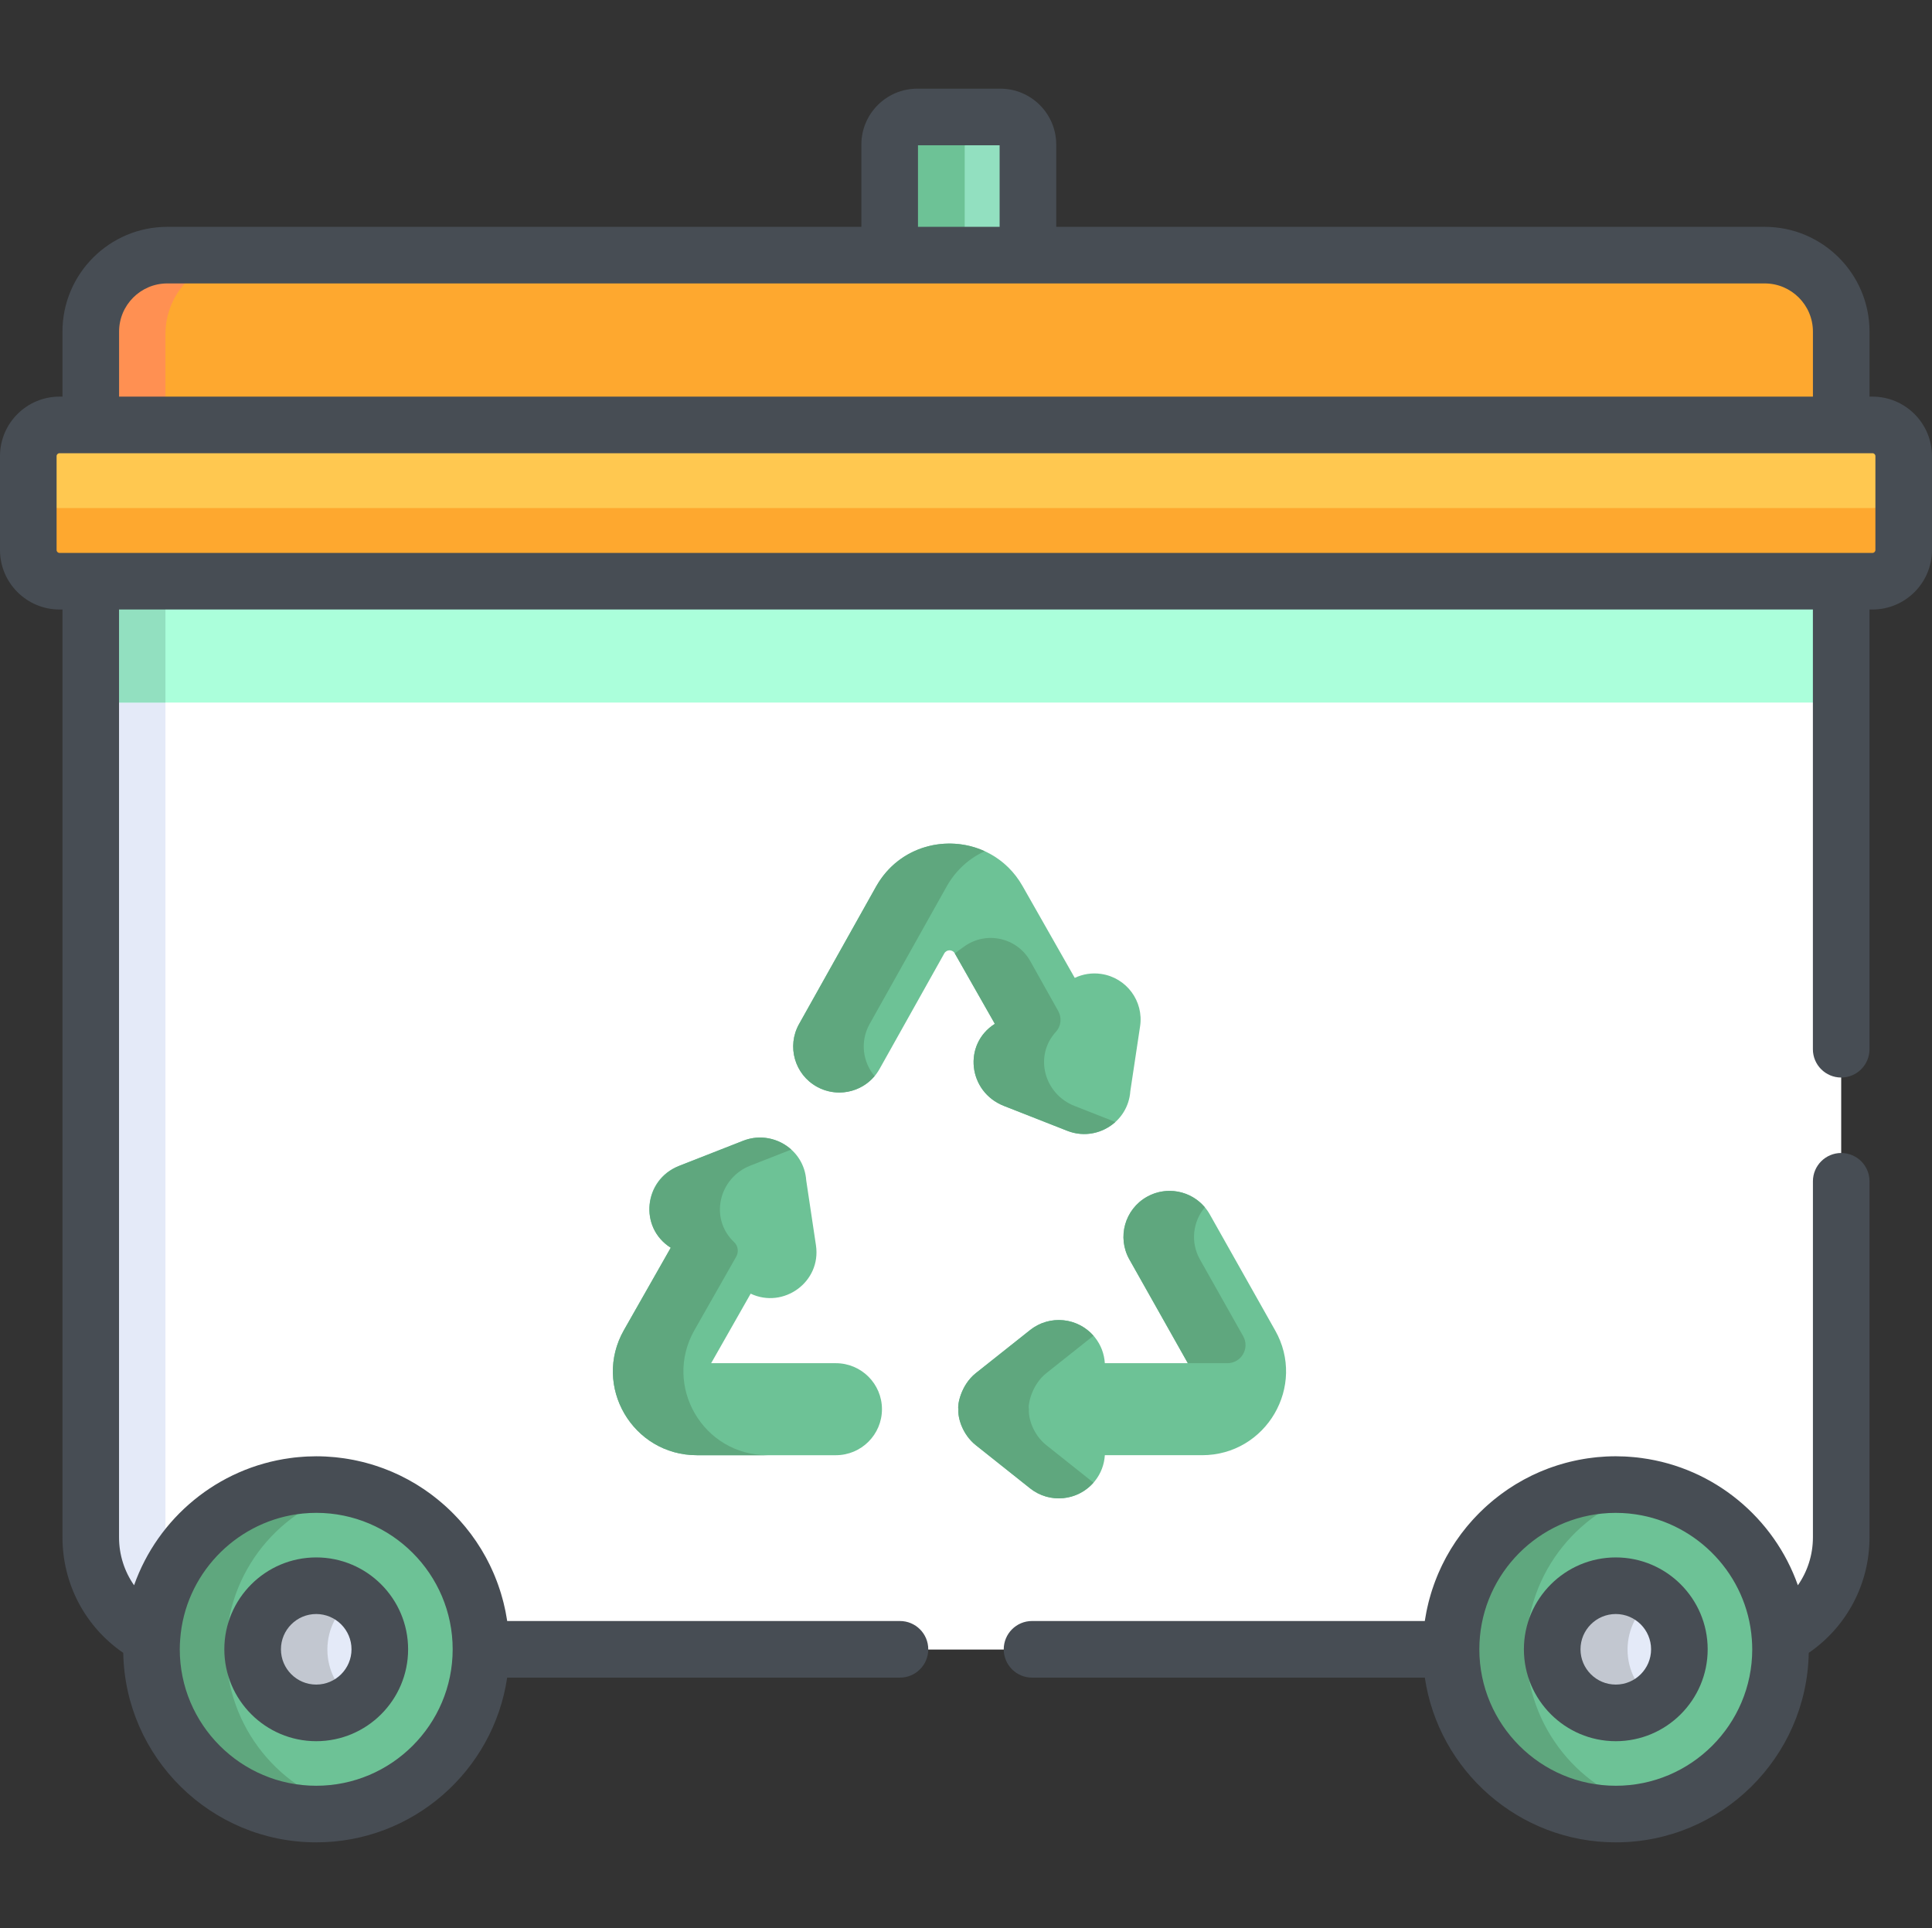 <svg viewBox="0 -23 511.998 511" xmlns="http://www.w3.org/2000/svg"><rect x="0" y="-23" width="511.998" height="511" fill="#333333" stroke="none"/><path d="m264.988 8.734h-22.027c-4.039 0-7.312 3.27-7.312 7.301v32.254h36.652v-32.254c0-4.031-3.277-7.301-7.312-7.301zm0 0" fill="#92e0c0"/><path d="m262.973 8.734h-20.012c-4.039 0-7.312 3.27-7.312 7.301v32.254h20.008v-32.254c0-4.031 3.277-7.301 7.316-7.301zm0 0" fill="#6dc296"/><path d="m467.656 45.293c-18.125 0-404.262 0-423.547 0-11.152 0-20.277 9.105-20.277 20.234v26.688h464.102v-26.684c0-11.133-9.125-20.238-20.277-20.238zm0 0" fill="#fea82f"/><path d="m64.121 45.293c-10.754 0-17.801 0-20.012 0-11.152 0-20.277 9.105-20.277 20.234v26.688h20.012v-26.684c0-11.133 9.125-20.238 20.277-20.238zm0 0" fill="#ff9052"/><path d="m23.832 128.574v255.977c0 11.523 6.598 21.504 16.223 26.402l87.23 3.23h257.195l87.23-3.23c9.629-4.898 16.223-14.879 16.223-26.402v-255.977zm0 0" fill="#fff"/><path d="m43.844 384.551v-255.977h-20.012v255.977c0 11.523 6.598 21.504 16.223 26.402l87.23 3.23h20.008l-87.227-3.23c-9.629-4.898-16.223-14.879-16.223-26.402zm0 0" fill="#e4eaf8"/><path d="m23.832 128.574h464.102v34.625h-464.102zm0 0" fill="#abffdb"/><path d="m23.832 128.574h20.012v34.625h-20.012zm0 0" fill="#92e0c0"/><path d="m83.605 370.594c-24.125 0-43.684 19.516-43.684 43.59 0 24.074 19.559 43.59 43.684 43.59s43.68-19.516 43.68-43.59c0-24.074-19.559-43.59-43.68-43.59zm0 0" fill="#6dc296"/><path d="m100.461 414.184c0-9.289-7.547-16.82-16.855-16.82-9.312 0-16.859 7.531-16.859 16.82 0 9.289 7.547 16.824 16.859 16.824 9.309 0 16.855-7.535 16.855-16.824zm0 0" fill="#e4eaf8"/><path d="m59.934 414.184c0-20.637 14.375-37.91 33.676-42.426-3.215-.754-6.562-1.164-10.008-1.164-24.121 0-43.68 19.516-43.68 43.59 0 24.074 19.559 43.59 43.68 43.59 3.445 0 6.793-.41 10.008-1.164-19.301-4.516-33.676-21.789-33.676-42.426zm0 0" fill="#5fa77e"/><path d="m86.758 414.184c0-5.547 2.699-10.453 6.852-13.516-2.801-2.07-6.254-3.309-10.008-3.309-9.309 0-16.855 7.531-16.855 16.824 0 9.289 7.547 16.824 16.855 16.824 3.754 0 7.207-1.238 10.008-3.309-4.148-3.062-6.852-7.969-6.852-13.516zm0 0" fill="#c2c7d0"/><path d="m496.23 90.219c-22.543 0-457.996 0-480.695 0-4.566 0-8.27 3.695-8.27 8.254v24.848c0 4.555 3.703 8.25 8.27 8.25h480.695c4.566 0 8.27-3.695 8.27-8.25v-24.848c0-4.559-3.703-8.254-8.27-8.254zm0 0" fill="#ffc850"/><path d="m496.23 111.645c-22.477 0-457.926 0-480.695 0-4.566 0-8.27-3.695-8.27-8.25v19.926c0 4.555 3.703 8.25 8.27 8.25h480.695c4.566 0 8.27-3.695 8.27-8.25v-19.926c0 4.555-3.703 8.25-8.27 8.25zm0 0" fill="#fea82f"/><path d="m221.508 338.285h-33.047l10.473-18.426c8.688 4.105 18.762-3.098 17.301-12.828l-2.574-17.176c-.574-8.379-9.133-13.496-16.699-10.527l-17.137 6.719c-9.293 3.641-10.508 16.305-2.066 21.637l-12.41 21.832c-8.414 14.797 2.285 33.156 19.352 33.156h36.809c6.746 0 12.219-5.461 12.219-12.195 0-6.73-5.473-12.191-12.219-12.191zm0 0" fill="#6dc296"/><path d="m337.906 329.555-17.309-30.719c-3.305-5.875-10.762-7.957-16.637-4.656-5.887 3.301-7.973 10.734-4.664 16.605l15.492 27.5h-22c-.145-2.414-1.004-4.805-2.625-6.84-4.203-5.27-11.891-6.145-17.172-1.949l-14.398 11.43c-3.992 3.172-4.91 8.531-4.609 9.543-.207 2.32 1.09 6.727 4.594 9.527l.012.008 14.395 11.449c5.273 4.195 12.965 3.332 17.172-1.938 1.629-2.035 2.488-4.43 2.633-6.844h25.742c17.086 0 27.75-18.391 19.375-33.117zm0 0" fill="#6dc296"/><path d="m291.871 235.125c-2.492-.375-4.926.035-7.051 1.043l-13.852-24.371c-8.477-14.91-30.152-15.055-38.742.066l-20.469 36.543c-3.293 5.879-1.188 13.309 4.703 16.594 5.891 3.285 13.336 1.188 16.629-4.695l17.156-30.629c.609-1.082 2.168-1.09 2.781-.012l10.617 18.68c-8.527 5.402-7.094 18.023 2.402 21.754l16.793 6.598c7.652 3.008 16.141-2.215 16.711-10.527l2.586-17.172c1.004-6.66-3.59-12.871-10.266-13.871zm0 0" fill="#6dc296"/><g fill="#5fa77e"><path d="m184.039 329.516 11.055-19.445c.715-1.258.52-2.859-.531-3.852-6.641-6.277-4.098-17.016 4.289-20.305l10.828-4.242c-3.316-2.984-8.188-4.121-12.719-2.344l-16.801 6.586c-9.484 3.719-10.984 16.352-2.406 21.77l-12.406 21.832c-8.414 14.797 2.281 33.156 19.352 33.156h18.691c-17.066 0-27.762-18.359-19.352-33.156zm0 0"/><path d="m329.457 331.137-11.465-20.352c-2.566-4.555-1.875-10.043 1.305-13.816-3.703-4.406-10.133-5.711-15.336-2.789-5.883 3.301-7.973 10.734-4.664 16.605l15.492 27.5h10.477c3.676 0 5.992-3.949 4.191-7.148zm0 0"/><path d="m277.281 360.004-.008-.008c-3.508-2.801-4.801-7.207-4.598-9.527-.297-1.012.617-6.371 4.613-9.543l12.488-9.918c-4.273-4.867-11.66-5.586-16.785-1.512l-14.398 11.43c-3.992 3.172-4.91 8.531-4.609 9.543-.207 2.32 1.09 6.727 4.594 9.527l.008.008 14.398 11.449c5.125 4.074 12.52 3.367 16.797-1.508zm0 0"/><path d="m230.449 248.406 20.469-36.543c2.473-4.352 6.031-7.43 10.043-9.266-9.891-4.516-22.621-1.492-28.734 9.266l-20.469 36.543c-3.293 5.879-1.188 13.309 4.703 16.594 5.203 2.902 11.617 1.598 15.312-2.801-3.176-3.77-3.871-9.242-1.324-13.793zm0 0"/><path d="m284.742 270.098c-8.008-3.145-10.805-13.207-4.898-19.664 1.367-1.496 1.586-3.715.594-5.484l-7.406-13.227c-3.516-6.277-11.734-8.07-17.555-3.84l-2.449 1.781 10.617 18.68c-8.527 5.406-7.094 18.023 2.402 21.754l16.793 6.598c4.574 1.797 9.43.641 12.73-2.34zm0 0"/></g><path d="m428.164 370.594c-24.125 0-43.68 19.516-43.68 43.59 0 24.074 19.555 43.59 43.68 43.59s43.68-19.516 43.68-43.59c0-24.074-19.555-43.59-43.68-43.59zm0 0" fill="#6dc296"/><path d="m445.023 414.184c0-9.289-7.551-16.82-16.859-16.82-9.312 0-16.859 7.531-16.859 16.82 0 9.289 7.547 16.824 16.859 16.824 9.309 0 16.859-7.535 16.859-16.824zm0 0" fill="#e4eaf8"/><path d="m404.492 414.184c0-20.637 14.379-37.91 33.676-42.426-3.215-.754-6.559-1.164-10.004-1.164-24.125 0-43.684 19.516-43.684 43.59 0 24.074 19.559 43.59 43.684 43.59 3.441 0 6.789-.41 10.004-1.164-19.297-4.516-33.676-21.789-33.676-42.426zm0 0" fill="#5fa77e"/><path d="m431.316 414.184c0-5.547 2.703-10.453 6.852-13.516-2.801-2.07-6.254-3.309-10.004-3.309-9.312 0-16.859 7.531-16.859 16.824 0 9.289 7.547 16.824 16.859 16.824 3.75 0 7.203-1.238 10.004-3.309-4.148-3.062-6.852-7.969-6.852-13.516zm0 0" fill="#c2c7d0"/><path d="m428.199 389.762c-13.426 0-24.352 10.926-24.352 24.352s10.926 24.352 24.352 24.352 24.352-10.926 24.352-24.352c0-13.43-10.926-24.352-24.352-24.352zm0 33.699c-5.156 0-9.352-4.191-9.352-9.348s4.195-9.352 9.352-9.352 9.352 4.195 9.352 9.352-4.195 9.348-9.352 9.348zm0 0" fill="#474d54"/><path d="m59.449 414.113c0 13.426 10.926 24.352 24.352 24.352 13.43 0 24.352-10.926 24.352-24.352 0-13.43-10.922-24.352-24.352-24.352-13.426 0-24.352 10.922-24.352 24.352zm33.703 0c0 5.152-4.195 9.348-9.352 9.348s-9.348-4.191-9.348-9.348 4.191-9.352 9.348-9.352 9.352 4.195 9.352 9.352zm0 0" fill="#474d54"/><path d="m496.234 82.117h-.793v-17.23c0-15.312-12.457-27.766-27.766-27.766h-187.766v-21.812c0-8.164-6.645-14.809-14.812-14.809h-22.016c-8.164 0-14.809 6.645-14.809 14.809v21.812h-183.949c-15.312 0-27.77 12.453-27.77 27.766v17.23h-.789c-8.695 0-15.766 7.074-15.766 15.766v24.887c0 8.695 7.07 15.766 15.766 15.766h.793v245.895c0 12.398 6.066 23.734 16.105 30.621.504 27.777 23.242 50.223 51.137 50.223 25.66 0 46.965-18.992 50.605-43.66h104.094c4.141 0 7.5-3.355 7.5-7.5s-3.359-7.5-7.5-7.5h-104.086c-.008-.047-.02-.09-.023-.137-.047-.305-.105-.605-.156-.91-.086-.504-.172-1.008-.27-1.508-.066-.328-.145-.652-.215-.977-.102-.469-.207-.938-.324-1.402-.082-.332-.176-.664-.266-.992-.121-.453-.25-.902-.383-1.348-.098-.328-.203-.656-.309-.98-.145-.445-.293-.887-.449-1.324-.113-.316-.23-.633-.348-.949-.164-.441-.34-.879-.516-1.312-.125-.301-.25-.609-.383-.91-.191-.441-.391-.879-.594-1.316-.133-.281-.262-.566-.402-.848-.223-.457-.461-.91-.695-1.363-.133-.246-.258-.5-.395-.742-.281-.52-.582-1.027-.883-1.539-.102-.168-.195-.344-.301-.512-.828-1.355-1.715-2.668-2.664-3.941-.129-.176-.27-.344-.402-.52-.344-.449-.691-.898-1.051-1.336-.176-.215-.355-.422-.535-.633-.332-.391-.66-.777-1.004-1.16-.199-.219-.402-.438-.605-.656-.336-.359-.672-.715-1.016-1.062-.215-.219-.434-.434-.656-.652-.344-.336-.691-.668-1.043-.996-.23-.211-.461-.422-.691-.629-.359-.316-.727-.633-1.094-.941-.234-.199-.473-.398-.711-.594-.379-.312-.766-.613-1.156-.91-.234-.184-.473-.367-.711-.543-.414-.305-.836-.602-1.258-.895-.223-.156-.445-.316-.676-.469-.48-.324-.973-.637-1.469-.945-.176-.109-.348-.223-.523-.332-1.359-.82-2.754-1.582-4.191-2.277-.211-.105-.426-.195-.641-.297-.504-.234-1.012-.469-1.523-.691-.273-.117-.551-.223-.824-.336-.465-.188-.926-.375-1.398-.551-.301-.113-.605-.219-.91-.324-.449-.16-.902-.316-1.359-.461-.32-.105-.641-.199-.961-.297-.453-.133-.906-.266-1.363-.387-.332-.09-.66-.176-.996-.258-.457-.113-.914-.219-1.379-.316-.332-.074-.668-.148-1.008-.215-.473-.094-.945-.176-1.418-.254-.336-.055-.668-.113-1.008-.16-.492-.074-.992-.133-1.488-.191-.324-.039-.645-.082-.969-.113-.551-.055-1.109-.09-1.664-.125-.273-.02-.547-.047-.82-.059-.836-.039-1.672-.062-2.516-.062-.793 0-1.582.023-2.367.059-.285.012-.566.035-.848.051-.484.031-.969.066-1.453.113-.359.031-.715.066-1.074.105-.367.043-.73.09-1.094.141-19.25 2.582-35.133 15.898-41.422 33.715-2.555-3.648-3.988-8.055-3.988-12.707v-245.895h448.887v116.539c0 4.141 3.355 7.5 7.5 7.5 4.141 0 7.5-3.359 7.5-7.5v-116.539h.793c8.691 0 15.762-7.07 15.762-15.766v-24.887c.004-8.691-7.07-15.766-15.762-15.766zm-376.273 331.996c0 19.938-16.223 36.16-36.16 36.16s-36.16-16.223-36.16-36.16c0-.898.043-1.785.109-2.668 0-.004 0-.012.004-.02 1.246-16.996 14.352-30.66 30.805-33.09.102-.016.207-.023.309-.039.461-.062.926-.121 1.391-.172.25-.023.504-.035.754-.055.332-.027.66-.055.996-.074.594-.027 1.191-.047 1.793-.047 19.938.004 36.16 16.227 36.16 36.164zm123.312-398.613h21.637v21.617h-21.637zm-211.715 49.387c0-7.039 5.727-12.77 12.766-12.77h423.352c7.039 0 12.766 5.73 12.766 12.77v17.23h-448.883zm465.441 57.883c0 .422-.344.766-.766.766h-480.469c-.422 0-.766-.344-.766-.766v-24.887c0-.422.344-.766.766-.766h480.469c.422 0 .766.344.766.766zm0 0" fill="#474d54"/><path d="m487.941 282.574c-4.141 0-7.5 3.359-7.5 7.5v94.355c0 4.652-1.434 9.059-3.988 12.711-6.285-17.82-22.172-31.137-41.418-33.719-.367-.047-.73-.098-1.098-.141-.355-.039-.715-.074-1.074-.105-.48-.043-.965-.082-1.453-.113-.281-.016-.562-.035-.844-.051-.785-.035-1.574-.059-2.367-.059-.844 0-1.684.023-2.516.062-.277.016-.551.039-.824.059-.555.035-1.113.074-1.664.125-.324.035-.645.074-.965.113-.5.059-.996.117-1.492.191-.336.047-.668.105-1.004.16-.477.082-.949.164-1.422.258-.336.062-.672.137-1.008.211-.461.102-.922.207-1.379.316-.332.082-.664.168-.996.258-.457.121-.91.254-1.359.387-.324.098-.641.191-.961.297-.457.145-.914.301-1.367.461-.301.109-.605.211-.906.324-.469.176-.938.363-1.402.555-.27.109-.547.215-.816.332-.516.223-1.027.457-1.539.695-.207.098-.418.191-.625.289-1.438.699-2.836 1.461-4.195 2.285-.168.102-.332.211-.5.312-.504.312-1.004.633-1.496.961-.223.148-.438.305-.656.453-.43.301-.855.602-1.277.914-.234.172-.465.352-.691.527-.398.301-.793.609-1.18.926-.234.188-.461.383-.691.574-.375.316-.746.637-1.113.965-.227.199-.449.406-.672.609-.359.336-.715.676-1.066 1.02-.215.207-.426.418-.633.629-.355.359-.699.723-1.043 1.09-.195.211-.387.418-.578.629-.355.395-.699.797-1.043 1.199-.164.199-.336.391-.496.59-.379.461-.746.934-1.109 1.406-.113.152-.234.297-.348.453-.953 1.277-1.848 2.598-2.68 3.965-.078.129-.152.266-.23.395-.328.547-.648 1.098-.953 1.656-.121.219-.23.441-.348.664-.254.477-.504.961-.742 1.449-.129.258-.246.52-.367.777-.215.461-.426.922-.629 1.391-.121.281-.238.562-.355.848-.188.457-.371.914-.543 1.379-.113.293-.219.59-.324.887-.168.461-.324.926-.477 1.395-.098.305-.191.605-.285.91-.145.473-.277.953-.41 1.434-.082.305-.164.605-.242.91-.125.5-.234 1-.348 1.504-.062.293-.133.582-.191.879-.109.547-.203 1.098-.297 1.652-.043.258-.09.512-.129.766-.008.055-.02.105-.027.16h-104.086c-4.145 0-7.5 3.359-7.5 7.5 0 4.145 3.355 7.504 7.5 7.504h104.094c3.641 24.664 24.941 43.66 50.605 43.66 27.895 0 50.629-22.445 51.137-50.223 10.035-6.887 16.105-18.227 16.105-30.621v-94.355c0-4.141-3.355-7.5-7.5-7.5zm-59.742 167.699c-19.941 0-36.16-16.223-36.16-36.16 0-18.695 14.258-34.117 32.469-35.973 1.215-.125 2.445-.188 3.691-.188.602 0 1.199.016 1.797.047.332.016.664.047.996.07.25.02.5.035.75.059.469.047.93.105 1.391.172.105.012.207.023.312.039 16.453 2.426 29.559 16.09 30.805 33.09 0 .004 0 .012.004.02.062.879.105 1.766.105 2.664 0 19.938-16.223 36.16-36.16 36.16zm0 0" fill="#474d54"/></svg>